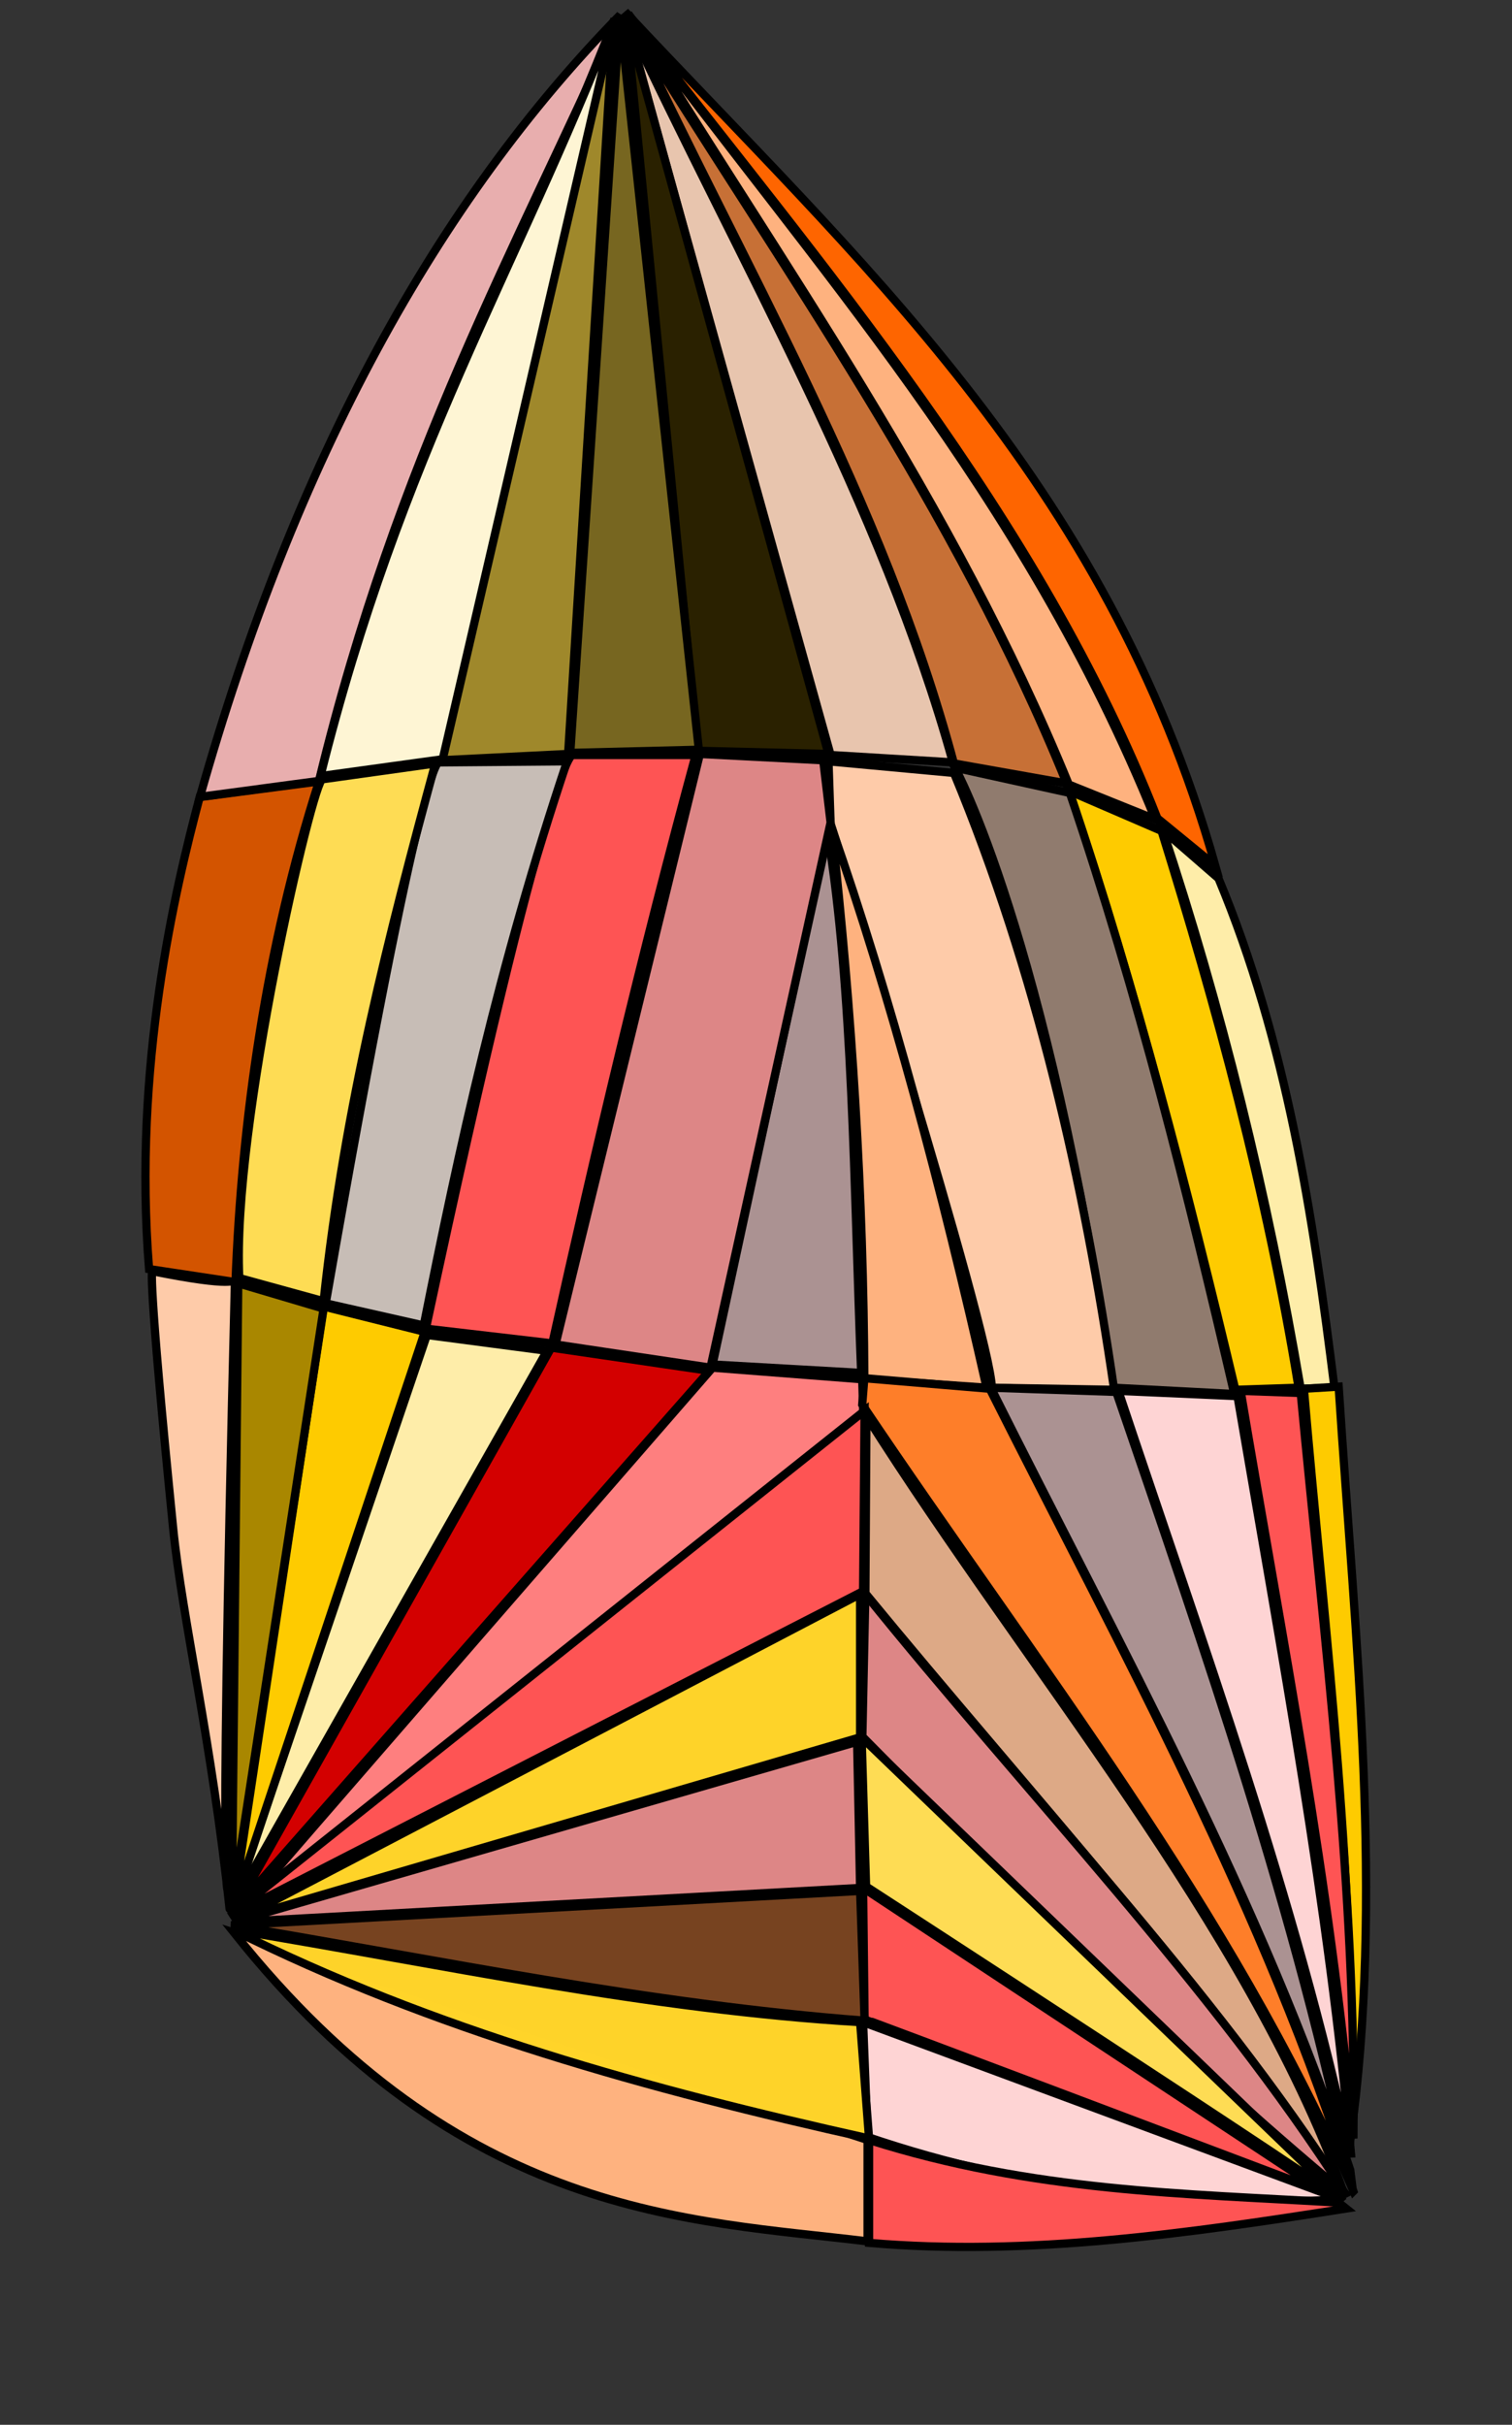 <?xml version="1.0" encoding="UTF-8" standalone="no"?>
<!-- Created with Inkscape (http://www.inkscape.org/) -->

<svg
   version="1.1"
   id="svg1"
   width="587"
   height="941"
   viewBox="0 0 587 941"
   sodipodi:docname="Asym 1 36m2 line2.svg"
   inkscape:version="1.3 (0e150ed6c4, 2023-07-21)"
   xmlns:inkscape="http://www.inkscape.org/namespaces/inkscape"
   xmlns:sodipodi="http://sodipodi.sourceforge.net/DTD/sodipodi-0.dtd"
   xmlns="http://www.w3.org/2000/svg"
   xmlns:svg="http://www.w3.org/2000/svg">
  <rect x="0" y="0" width="587" height="941" fill="#333333" stroke="none"/>
  <defs
     id="defs1" />
  <sodipodi:namedview
     id="namedview1"
     pagecolor="#ffffff"
     bordercolor="#cccccc"
     borderopacity="1"
     inkscape:showpageshadow="0"
     inkscape:pageopacity="1"
     inkscape:pagecheckerboard="0"
     inkscape:deskcolor="#d1d1d1"
     showgrid="false"
     inkscape:zoom="1.2218444"
     inkscape:cx="370.75096"
     inkscape:cy="20.051652"
     inkscape:window-width="1920"
     inkscape:window-height="1009"
     inkscape:window-x="-8"
     inkscape:window-y="-8"
     inkscape:window-maximized="1"
     inkscape:current-layer="g1" />
  <g
     inkscape:groupmode="layer"
     inkscape:label="Image"
     id="g1">
    <path
       style="opacity:1;fill:#ffccaa;fill-opacity:0.994;fill-rule:evenodd;stroke:#000000;stroke-width:3.2;stroke-linecap:round;stroke-miterlimit:4.4;stroke-dasharray:none;stroke-opacity:1"
       d="M 89.123,740.763 C 82.199,675.436 70.767,628.484 67.208,592.952 57.084,491.873 59.129,493.31 59.129,493.31 c 32.408,6.508 32.098,3.433 32.098,3.092 -6.945,278.045 -2.104,235.101 -2.104,235.101"
       id="path1" />
    <path
       style="opacity:1;fill:#ff8080;fill-opacity:0.994;fill-rule:evenodd;stroke:#000000;stroke-width:3.2;stroke-linecap:round;stroke-miterlimit:4.4;stroke-dasharray:none;stroke-opacity:1"
       d="M 91.255,744.366 C 92.892,741.911 276.631,530.755 276.631,530.755 l 58.109,4.501 0.409,13.504 z"
       id="path17" />
    <path
       style="opacity:1;fill:#d40000;fill-opacity:0.994;fill-rule:evenodd;stroke:#000000;stroke-width:3.2;stroke-linecap:round;stroke-miterlimit:4.4;stroke-dasharray:none;stroke-opacity:1"
       d="M 91.255,741.093 214.021,522.98 l 61.383,9.003 z"
       id="path16" />
    <path
       style="opacity:1;fill:#ffeeaa;fill-opacity:0.994;fill-rule:evenodd;stroke:#000000;stroke-width:3.2;stroke-linecap:round;stroke-miterlimit:4.4;stroke-dasharray:none;stroke-opacity:1"
       d="m 90.437,739.456 75.296,-221.387 46.651,6.138 z"
       id="path15" />
    <path
       style="opacity:1;fill:#ffcc00;fill-opacity:0.994;fill-rule:evenodd;stroke:#000000;stroke-width:3.2;stroke-linecap:round;stroke-miterlimit:4.4;stroke-dasharray:none;stroke-opacity:1"
       d="m 90.437,740.274 35.193,-233.254 39.285,9.821 z"
       id="path14" />
    <path
       style="opacity:1;fill:#aa8800;fill-opacity:0.994;fill-rule:evenodd;stroke:#000000;stroke-width:3.2;stroke-linecap:round;stroke-miterlimit:4.4;stroke-dasharray:none;stroke-opacity:1"
       d="m 90.028,739.456 c 2.455,-240.211 2.455,-241.438 2.455,-241.438 l 33.147,9.821 z"
       id="path13" />
    <path
       style="opacity:1;fill:#d45500;fill-opacity:0.994;fill-rule:evenodd;stroke:#000000;stroke-width:3.2;stroke-linecap:round;stroke-miterlimit:4.4;stroke-dasharray:none;stroke-opacity:1"
       d="M 57.872,492.491 C 51.558,413.556 68.07,344.906 77.53,309.326 l 46.316,-6.077 C 103.004,368.196 93.789,435.707 91.438,497.572 Z"
       id="path2" />
    <path
       style="opacity:1;fill:#e9afaf;fill-opacity:0.994;fill-rule:evenodd;stroke:#000000;stroke-width:3.2;stroke-linecap:round;stroke-miterlimit:4.4;stroke-dasharray:none;stroke-opacity:1"
       d="M 77.619,309.248 C 114.518,178.426 169.918,78.001 240.748,5.787 200.913,95.433 154.478,176.818 123.846,303.051 Z"
       id="path3" />
    <path
       style="opacity:1;fill:#ff6600;fill-opacity:0.994;fill-rule:evenodd;stroke:#000000;stroke-width:3.2;stroke-linecap:round;stroke-miterlimit:4.4;stroke-dasharray:none;stroke-opacity:1"
       d="M 449.321,317.553 C 403.346,200.22 319.865,104.14 242.666,4.501 332.313,100.49 429.324,185.822 471.828,335.967 Z"
       id="path35" />
    <path
       style="opacity:1;fill:#ffb380;fill-opacity:0.994;fill-rule:evenodd;stroke:#000000;stroke-width:3.2;stroke-linecap:round;stroke-miterlimit:4.4;stroke-dasharray:none;stroke-opacity:1"
       d="M 414.946,304.458 C 370.218,194.914 303.709,102.794 243.894,5.32 316.492,103.673 397.219,191.189 448.502,317.962 Z"
       id="path34" />
    <path
       style="opacity:1;fill:#c87137;fill-opacity:0.994;fill-rule:evenodd;stroke:#000000;stroke-width:3.2;stroke-linecap:round;stroke-miterlimit:4.4;stroke-dasharray:none;stroke-opacity:1"
       d="M 370.342,296.273 C 342.833,193.418 288.534,103.17 244.303,8.184 304.365,104.978 371.279,198.143 414.128,304.049 Z"
       id="path33" />
    <path
       style="opacity:1;fill:#e9c6af;fill-opacity:0.994;fill-rule:evenodd;stroke:#000000;stroke-width:3.2;stroke-linecap:round;stroke-miterlimit:4.4;stroke-dasharray:none;stroke-opacity:1"
       d="M 322.463,293 242.666,6.547 C 287.383,102.311 341.967,195.173 369.933,295.864 Z"
       id="path32" />
    <path
       style="opacity:1;fill:#2b2200;fill-opacity:0.994;fill-rule:evenodd;stroke:#000000;stroke-width:3.2;stroke-linecap:round;stroke-miterlimit:4.4;stroke-dasharray:none;stroke-opacity:1"
       d="M 270.902,291.363 243.075,7.366 321.645,292.59 Z"
       id="path31" />
    <path
       style="opacity:1;fill:#786721;fill-opacity:0.994;fill-rule:evenodd;stroke:#000000;stroke-width:3.2;stroke-linecap:round;stroke-miterlimit:4.4;stroke-dasharray:none;stroke-opacity:1"
       d="M 221.387,292.181 240.62,5.729 271.311,290.954 Z"
       id="path30" />
    <path
       style="opacity:1;fill:#a0892c;fill-opacity:0.994;fill-rule:evenodd;stroke:#000000;stroke-width:3.2;stroke-linecap:round;stroke-miterlimit:4.4;stroke-dasharray:none;stroke-opacity:1"
       d="M 171.053,295.046 238.165,8.184 220.568,292.59 Z"
       id="path29" />
    <path
       style="opacity:1;fill:#fff6d5;fill-opacity:0.994;fill-rule:evenodd;stroke:#000000;stroke-width:3.2;stroke-linecap:round;stroke-miterlimit:4.4;stroke-dasharray:none;stroke-opacity:1"
       d="M 124.402,301.184 C 155.729,175.483 200.517,105.305 238.574,7.366 L 171.871,294.637 Z"
       id="path28" />
    <path
       style="opacity:1;fill:#ffeeaa;fill-opacity:0.994;fill-rule:evenodd;stroke:#000000;stroke-width:3.2;stroke-linecap:round;stroke-miterlimit:4.4;stroke-dasharray:none;stroke-opacity:1"
       d="M 504.974,538.939 C 492.038,462.807 474.124,390.547 451.367,322.054 l 21.689,18.824 c 26.469,63.422 36.741,131.123 45.014,197.652 z"
       id="path27" />
    <path
       style="opacity:1;fill:#ffcc00;fill-opacity:0.994;fill-rule:evenodd;stroke:#000000;stroke-width:3.2;stroke-linecap:round;stroke-miterlimit:4.4;stroke-dasharray:none;stroke-opacity:1"
       d="M 479.603,539.349 C 461.047,461.442 441.07,383.739 414.946,306.913 l 36.011,15.55 c 21.07,67.818 40.712,139.573 53.198,216.067 z"
       id="path26" />
    <path
       style="opacity:1;fill:#917c6f;fill-opacity:0.994;fill-rule:evenodd;stroke:#000000;stroke-width:3.2;stroke-linecap:round;stroke-miterlimit:4.4;stroke-dasharray:none;stroke-opacity:1"
       d="M 432.134,538.53 C 406.147,361.621 370.756,297.918 370.751,297.91 l 44.605,9.821 c 26.614,78.418 45.848,155.914 63.838,233.254 z"
       id="path25" />
    <path
       style="opacity:1;fill:#ffccaa;fill-opacity:0.994;fill-rule:evenodd;stroke:#000000;stroke-width:3.2;stroke-linecap:round;stroke-miterlimit:4.4;stroke-dasharray:none;stroke-opacity:1"
       d="M 385.074,538.53 C 384.255,515.614 322.463,319.599 322.463,319.599 l -0.818,-24.144 48.697,4.501 c 31.855,76.73 50.637,159.501 62.201,239.392 z"
       id="path24" />
    <path
       style="opacity:1;fill:#ffb380;fill-opacity:0.994;fill-rule:evenodd;stroke:#000000;stroke-width:3.2;stroke-linecap:round;stroke-miterlimit:4.4;stroke-dasharray:none;stroke-opacity:1"
       d="m 335.558,535.256 c -0.295,-71.34 -4.753,-142.68 -12.686,-214.021 23.005,65.935 42.598,139.374 60.155,217.294 z"
       id="path23" />
    <path
       style="opacity:1;fill:#ac9393;fill-opacity:0.994;fill-rule:evenodd;stroke:#000000;stroke-width:3.2;stroke-linecap:round;stroke-miterlimit:4.4;stroke-dasharray:none;stroke-opacity:1"
       d="m 276.631,529.527 44.605,-206.655 c 9.991,61.135 10.217,137.615 13.095,209.929 z"
       id="path22" />
    <path
       style="opacity:1;fill:#de8787;fill-opacity:0.994;fill-rule:evenodd;stroke:#000000;stroke-width:3.2;stroke-linecap:round;stroke-miterlimit:4.4;stroke-dasharray:none;stroke-opacity:1"
       d="m 215.658,521.752 c 0.818,-3.683 56.063,-229.162 56.063,-229.162 l 47.878,2.455 2.865,24.144 -46.651,211.565 z"
       id="path21" />
    <path
       style="opacity:1;fill:#ff5555;fill-opacity:0.994;fill-rule:evenodd;stroke:#000000;stroke-width:3.2;stroke-linecap:round;stroke-miterlimit:4.4;stroke-dasharray:none;stroke-opacity:1"
       d="m 165.324,515.614 c 47.969,-224.166 56.863,-222.621 56.881,-222.614 h 47.878 c -21.058,77.368 -38.938,153.147 -55.654,228.343 z"
       id="path20" />
    <path
       style="opacity:1;fill:#c8beb7;fill-opacity:0.994;fill-rule:evenodd;stroke:#000000;stroke-width:3.2;stroke-linecap:round;stroke-miterlimit:4.4;stroke-dasharray:none;stroke-opacity:1"
       d="m 126.448,505.793 c 38.088,-218.01 43.914,-210.331 44.195,-209.929 l 49.515,-0.409 c -26.648,79.725 -41.918,149.968 -55.654,218.931 z"
       id="path19" />
    <path
       style="opacity:1;fill:#ffdd55;fill-opacity:0.994;fill-rule:evenodd;stroke:#000000;stroke-width:3.2;stroke-linecap:round;stroke-miterlimit:4.4;stroke-dasharray:none;stroke-opacity:1"
       d="M 92.892,495.971 C 89.927,437.284 121.801,301.272 125.221,302.412 l 43.786,-6.138 c -17.843,65.807 -35.168,132.189 -43.377,208.701 z"
       id="path10" />
    <path
       style="opacity:1;fill:#ffcc00;fill-opacity:0.994;fill-rule:evenodd;stroke:#000000;stroke-width:3.2;stroke-linecap:round;stroke-miterlimit:4.4;stroke-dasharray:none;stroke-opacity:1"
       d="m 524.207,830.711 c 2.843,-97.257 -9.673,-194.515 -18.006,-291.772 l 13.504,-0.818 c 6.443,98.831 17.717,198.933 4.501,292.59 z"
       id="path43" />
    <path
       style="opacity:1;fill:#ff5555;fill-opacity:0.994;fill-rule:evenodd;stroke:#000000;stroke-width:3.2;stroke-linecap:round;stroke-miterlimit:4.4;stroke-dasharray:none;stroke-opacity:1"
       d="M 525.435,829.893 C 516.461,729.969 497.74,635.615 481.649,539.758 l 23.325,0.818 c 9.014,96.22 21.637,192.078 20.461,289.317 z"
       id="path42" />
    <path
       style="opacity:1;fill:#ffd5d5;fill-opacity:0.994;fill-rule:evenodd;stroke:#000000;stroke-width:3.2;stroke-linecap:round;stroke-miterlimit:4.4;stroke-dasharray:none;stroke-opacity:1"
       d="M 524.617,837.259 C 503.029,736.536 467.126,638.416 434.18,539.758 l 46.242,2.046 c 16.92,99.032 35.592,198.502 44.195,295.455 z"
       id="path41" />
    <path
       style="opacity:1;fill:#ac9393;fill-opacity:0.994;fill-rule:evenodd;stroke:#000000;stroke-width:3.2;stroke-linecap:round;stroke-miterlimit:4.4;stroke-dasharray:none;stroke-opacity:1"
       d="m 525.026,848.717 -0.818,-6.547 C 490.337,738.586 434.937,639.039 384.664,538.53 l 48.697,1.637 c 34.642,101.147 69.756,202.097 91.665,308.55 z"
       id="path40" />
    <path
       style="opacity:1;fill:#ff7f2a;fill-opacity:0.994;fill-rule:evenodd;stroke:#000000;stroke-width:3.2;stroke-linecap:round;stroke-miterlimit:4.4;stroke-dasharray:none;stroke-opacity:1"
       d="M 525.435,850.354 C 478.303,741.2 401.955,645.194 334.74,545.078 l 0.818,-10.23 48.697,4.092 c 51.459,102.252 107.302,202.957 141.18,311.414 z"
       id="path39" />
    <path
       style="opacity:1;fill:#deaa87;fill-opacity:0.994;fill-rule:evenodd;stroke:#000000;stroke-width:3.2;stroke-linecap:round;stroke-miterlimit:4.4;stroke-dasharray:none;stroke-opacity:1"
       d="M 521.343,849.945 C 469.803,771.885 399.305,695.404 335.967,618.327 c 0,-1.637 0.409,-68.749 0.409,-68.749 63.208,99.883 146.906,196.614 184.966,300.366 z"
       id="path38" />
    <path
       style="opacity:1;fill:#de8787;fill-opacity:0.994;fill-rule:evenodd;stroke:#000000;stroke-width:3.2;stroke-linecap:round;stroke-miterlimit:4.4;stroke-dasharray:none;stroke-opacity:1"
       d="M 522.296,851.298 C 456.008,796.219 393.591,733.492 334.79,673.92 l 1.157,-55.268 c 61.698,76.531 135.241,152.585 186.348,232.646 z M 90.28,745.971 332.764,675.946 l 1.157,56.715 z"
       id="path37"
       sodipodi:nodetypes="cccccccc" />
    <path
       style="opacity:1;fill:#ffdd55;fill-opacity:0.994;fill-rule:evenodd;stroke:#000000;stroke-width:3.2;stroke-linecap:round;stroke-miterlimit:4.4;stroke-dasharray:none;stroke-opacity:1"
       d="M 521.427,854.192 C 519.113,850.72 336.237,732.082 336.237,732.082 l -1.736,-57.872 z"
       id="path44" />
    <path
       style="opacity:1;fill:#ffd5d5;fill-opacity:0.994;fill-rule:evenodd;stroke:#000000;stroke-width:3.2;stroke-linecap:round;stroke-miterlimit:4.4;stroke-dasharray:none;stroke-opacity:1"
       d="m 520.849,853.613 c -60.362,2.704 -121.493,-3.051 -184.033,-24.306 l -1.736,-44.562 z"
       id="path46"
       sodipodi:nodetypes="cccc" />
    <path
       style="opacity:1;fill:#ff5555;fill-opacity:0.994;fill-rule:evenodd;stroke:#000000;stroke-width:3.2;stroke-linecap:round;stroke-miterlimit:4.4;stroke-dasharray:none;stroke-opacity:1"
       d="m 513.904,850.72 c -177.667,-67.132 -178.246,-67.132 -178.246,-67.132 l -0.579,-50.927 z"
       id="path47" />
    <path
       style="opacity:1;fill:#ff5555;fill-opacity:0.994;fill-rule:evenodd;stroke:#000000;stroke-width:3.2;stroke-linecap:round;stroke-miterlimit:4.4;stroke-dasharray:none;stroke-opacity:1"
       d="m 522.585,857.085 c -61.73,9.692 -123.46,18.602 -185.191,13.311 v -39.932 c 63.804,20.255 122.665,20.739 182.297,24.306 z"
       id="path45"
       sodipodi:nodetypes="ccccc" />
    <path
       style="opacity:1;fill:#ff5555;fill-opacity:0.994;fill-rule:evenodd;stroke:#000000;stroke-width:3.2;stroke-linecap:round;stroke-miterlimit:4.4;stroke-dasharray:none;stroke-opacity:1"
       d="M 89.123,743.656 335.658,547.47 335.079,617.495 Z"
       id="path48" />
    <path
       style="opacity:1;fill:#ffd42a;fill-opacity:0.994;fill-rule:evenodd;stroke:#000000;stroke-width:3.2;stroke-linecap:round;stroke-miterlimit:4.4;stroke-dasharray:none;stroke-opacity:1"
       d="M 92.595,744.814 333.922,618.653 v 55.557 z"
       id="path49" />
    <path
       style="opacity:1;fill:#784421;fill-opacity:0.994;fill-rule:evenodd;stroke:#000000;stroke-width:3.2;stroke-linecap:round;stroke-miterlimit:4.4;stroke-dasharray:none;stroke-opacity:1"
       d="m 89.702,747.129 244.22,-13.311 1.736,50.349 C 251.324,777.693 171.213,760.661 89.702,747.129 Z"
       id="path50"
       sodipodi:nodetypes="cccc" />
    <path
       style="opacity:1;fill:#ffb380;fill-opacity:0.994;fill-rule:evenodd;stroke:#000000;stroke-width:3.2;stroke-linecap:round;stroke-miterlimit:4.4;stroke-dasharray:none;stroke-opacity:1"
       d="M 90.859,750.022 336.815,830.464 v 39.353 C 267.749,861.385 179.317,861.134 90.859,750.022 Z"
       id="path52"
       sodipodi:nodetypes="cccc" />
    <path
       style="opacity:1;fill:#ffd42a;fill-opacity:0.994;fill-rule:evenodd;stroke:#000000;stroke-width:3.2;stroke-linecap:round;stroke-miterlimit:4.4;stroke-dasharray:none;stroke-opacity:1"
       d="m 90.28,748.865 c 80.985,13.336 161.248,30.995 243.641,35.881 l 3.472,45.14 C 251.933,810.913 168.087,787.74 90.28,748.865 Z"
       id="path51" />
  </g>
</svg>
